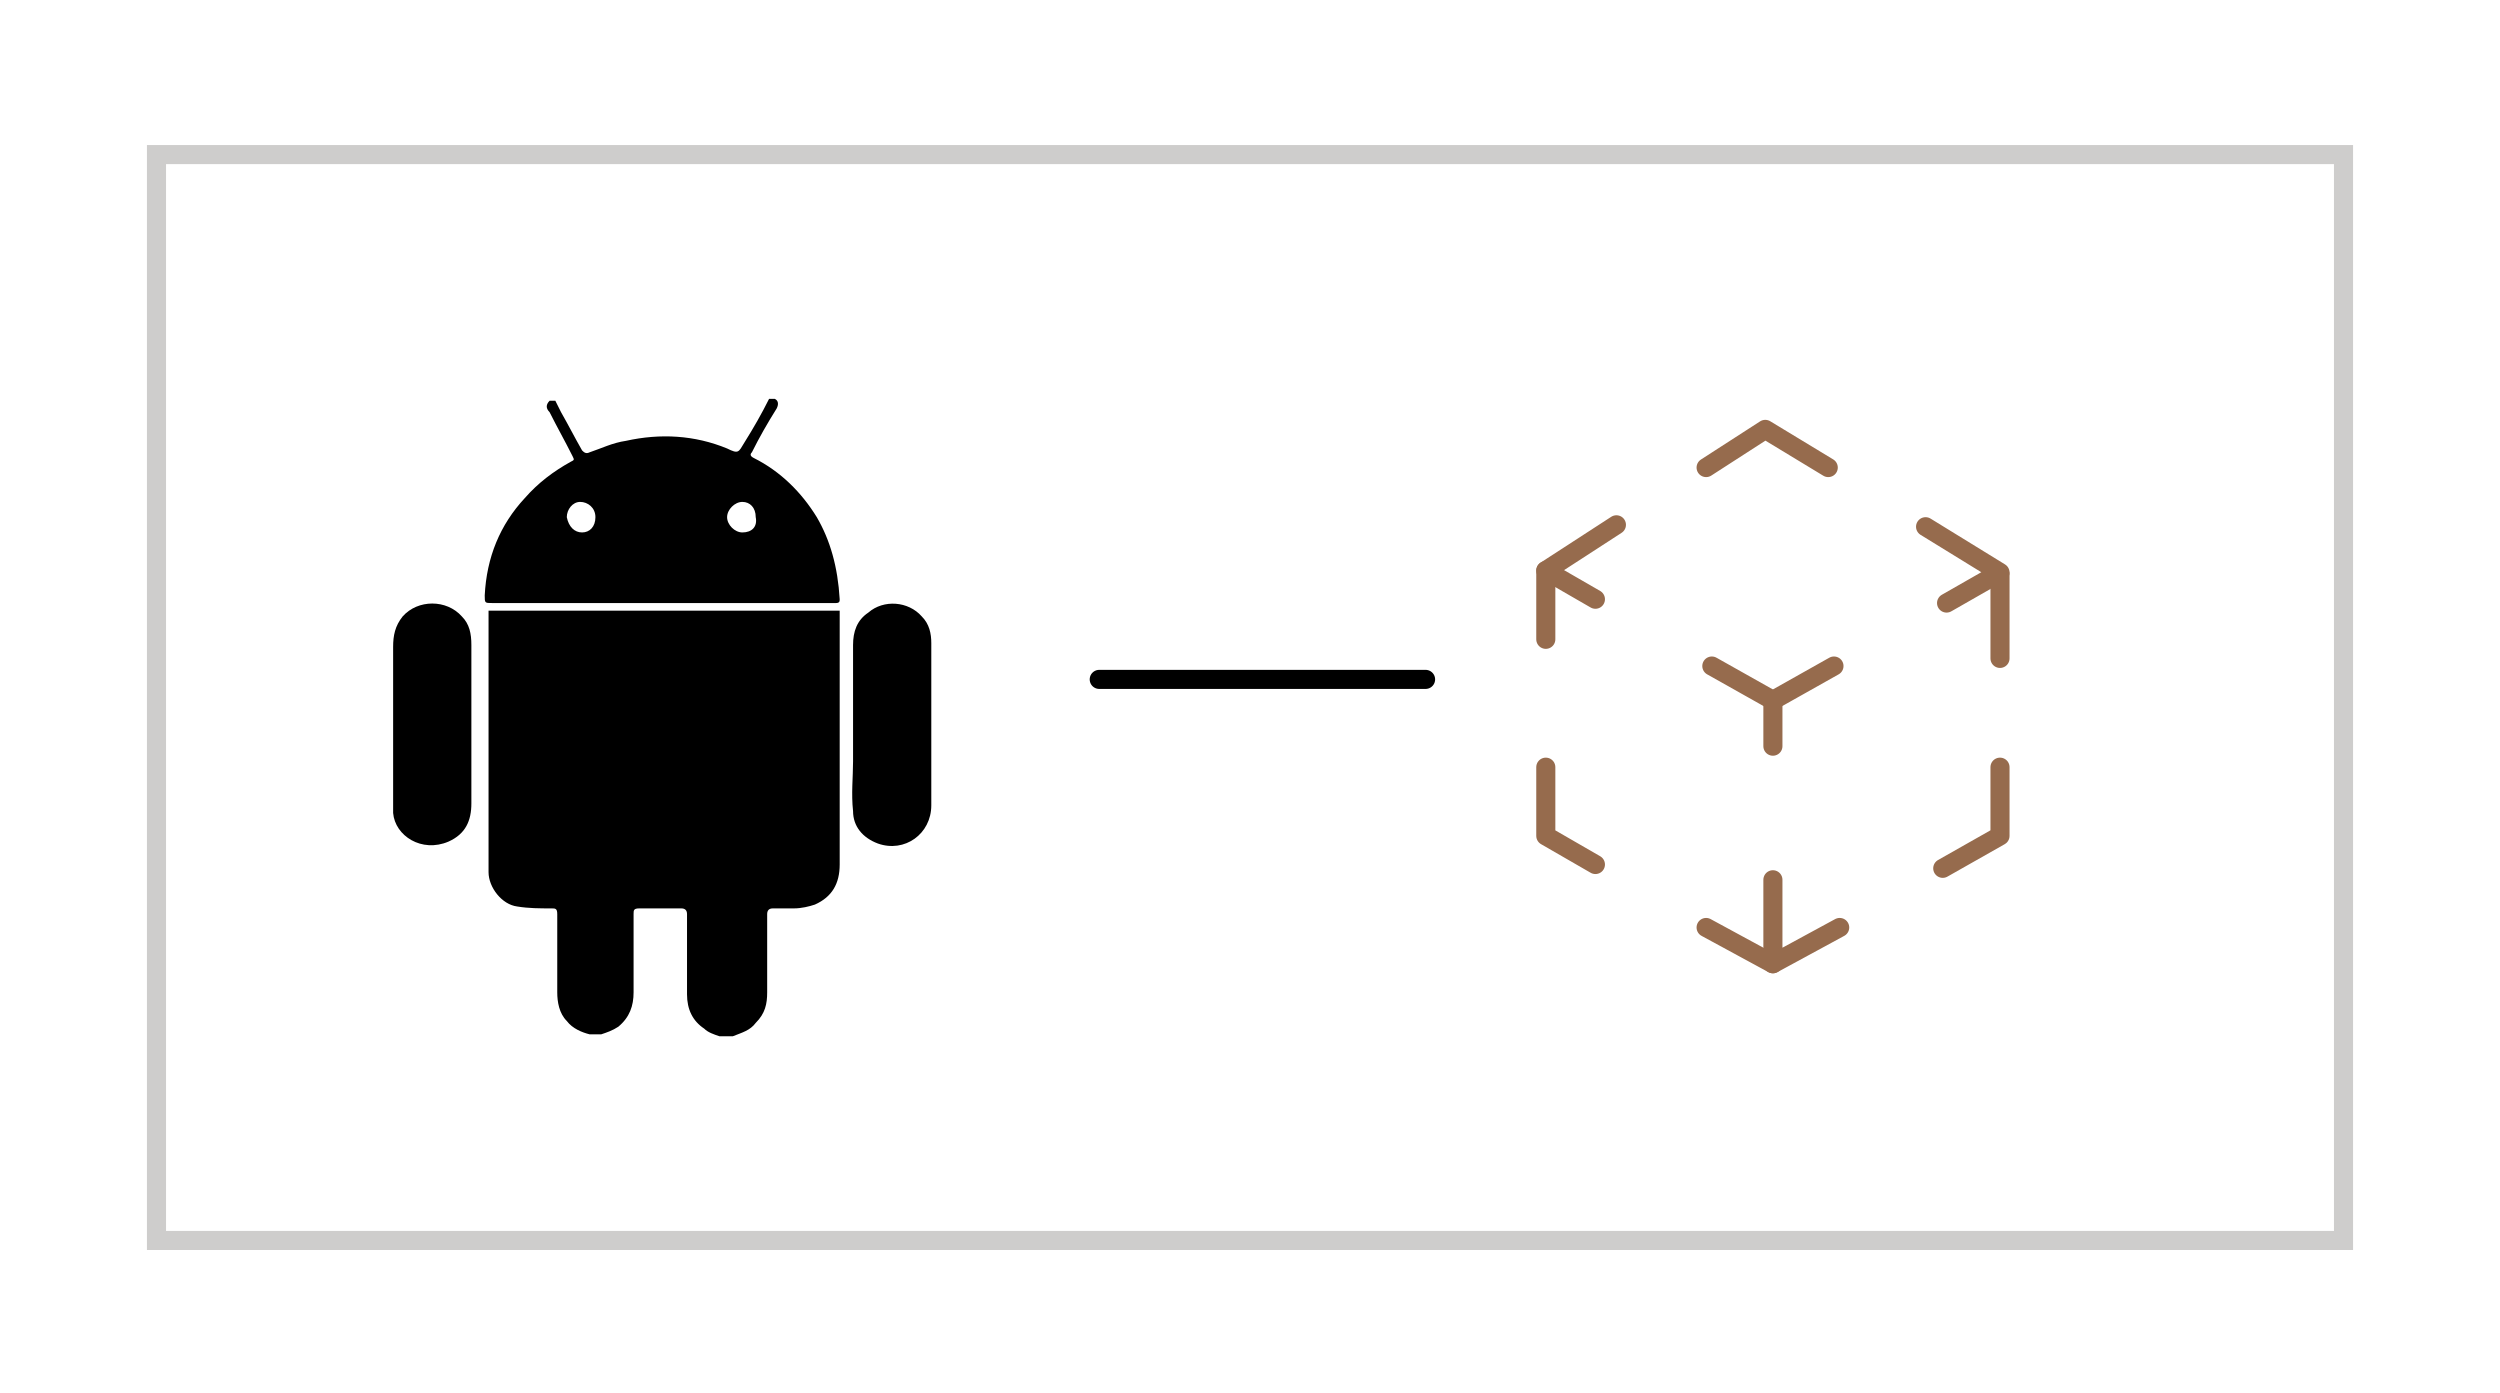 <?xml version="1.0" encoding="utf-8"?>
<!-- Generator: Adobe Illustrator 21.1.0, SVG Export Plug-In . SVG Version: 6.00 Build 0)  -->
<svg version="1.1" id="Layer_1" xmlns="http://www.w3.org/2000/svg" xmlns:xlink="http://www.w3.org/1999/xlink" x="0px" y="0px"
	 viewBox="0 0 131 73" style="enable-background:new 0 0 131 73;" xml:space="preserve">
<style type="text/css">
	.st0{fill:none;stroke:#966B4D;stroke-linecap:round;stroke-linejoin:round;stroke-miterlimit:10;}
	.st1{fill:none;stroke:#000000;stroke-linecap:round;stroke-linejoin:round;stroke-miterlimit:10;}
	.st2{fill:none;stroke:#CECDCC;stroke-miterlimit:10;}
</style>
<g>
	<g>
		<g>
			<polyline class="st0" points="104.8,40.2 104.8,43.8 101.8,45.5 			"/>
			<line class="st0" x1="104.8" y1="30.1" x2="104.8" y2="34.5"/>
			<line class="st0" x1="92.9" y1="36.7" x2="96.1" y2="34.9"/>
			<polyline class="st0" points="96.4,48.6 92.9,50.5 92.9,46.1 			"/>
			<line class="st0" x1="81" y1="29.9" x2="81" y2="33.5"/>
			<line class="st0" x1="92.9" y1="39.1" x2="92.9" y2="36.7"/>
			<line class="st0" x1="89.4" y1="48.6" x2="92.9" y2="50.5"/>
			<polyline class="st0" points="81,40.2 81,43.8 83.6,45.3 			"/>
			<polyline class="st0" points="89.4,24.5 92.5,22.5 95.8,24.5 			"/>
			<polyline class="st0" points="83.6,31.4 81,29.9 84.7,27.5 			"/>
			<line class="st0" x1="92.9" y1="36.7" x2="89.7" y2="34.9"/>
			<polyline class="st0" points="100.9,27.6 104.8,30 102,31.6 			"/>
		</g>
	</g>
	<line class="st1" x1="57.6" y1="35.6" x2="74.7" y2="35.6"/>
	<rect x="8.2" y="8.1" class="st2" width="114.6" height="56.9"/>
	<g id="pktZnO_1_">
		<g>
			<path d="M30.9,54.2c-0.4-0.1-0.9-0.3-1.2-0.7c-0.4-0.4-0.5-1-0.5-1.5c0-1.4,0-2.7,0-4.1c0-0.3-0.1-0.3-0.3-0.3
				c-0.6,0-1.2,0-1.8-0.1c-0.8-0.1-1.5-1-1.5-1.8c0-0.3,0-0.5,0-0.8c0-4.2,0-8.3,0-12.5c0-0.1,0-0.2,0-0.4c6.1,0,12.3,0,18.4,0
				c0,0.1,0,0.2,0,0.3c0,4.3,0,8.6,0,13c0,1-0.4,1.7-1.3,2.1c-0.3,0.1-0.7,0.2-1.1,0.2c-0.4,0-0.7,0-1.1,0c-0.2,0-0.3,0.1-0.3,0.3
				c0,1.4,0,2.7,0,4.1c0,0.6-0.1,1.1-0.6,1.6c-0.3,0.4-0.7,0.5-1.2,0.7c-0.2,0-0.5,0-0.7,0c-0.3-0.1-0.6-0.2-0.8-0.4
				c-0.6-0.4-0.9-1-0.9-1.8c0-1.4,0-2.8,0-4.2c0-0.2-0.1-0.3-0.3-0.3c-0.7,0-1.4,0-2.2,0c-0.3,0-0.3,0.1-0.3,0.3c0,1.4,0,2.8,0,4.1
				c0,0.7-0.2,1.3-0.8,1.8c-0.3,0.2-0.6,0.3-0.9,0.4C31.4,54.2,31.1,54.2,30.9,54.2z"/>
			<path d="M42.8,27.1c-0.8-1.3-1.9-2.4-3.3-3.1c-0.2-0.1-0.2-0.2-0.1-0.3c0.4-0.8,0.8-1.5,1.3-2.3c0.1-0.2,0.1-0.4-0.1-0.5h-0.3
				c-0.4,0.8-0.8,1.5-1.3,2.3c-0.3,0.5-0.3,0.6-0.9,0.3c-1.7-0.7-3.5-0.8-5.3-0.4c-0.7,0.1-1.3,0.4-1.9,0.6c-0.2,0.1-0.3,0-0.4-0.1
				c-0.4-0.7-0.7-1.3-1.1-2c-0.1-0.2-0.2-0.4-0.3-0.6h-0.3c-0.2,0.2-0.2,0.4,0,0.6c0.4,0.8,0.8,1.5,1.2,2.3c0.1,0.2,0.1,0.2-0.1,0.3
				c-0.9,0.5-1.7,1.1-2.4,1.9c-1.3,1.4-2,3.1-2.1,5.1c0,0.4,0,0.4,0.4,0.4c5.9,0,11.8,0,17.7,0c0.1,0,0.2,0,0.3,0
				c0.2,0,0.2-0.1,0.2-0.2C43.9,29.7,43.5,28.3,42.8,27.1z M30.5,27.9c-0.4,0-0.7-0.3-0.8-0.8c0-0.4,0.3-0.8,0.7-0.8
				c0.4,0,0.8,0.3,0.8,0.8C31.2,27.6,30.9,27.9,30.5,27.9z M38.9,27.9c-0.4,0-0.8-0.4-0.8-0.8c0-0.4,0.4-0.8,0.8-0.8
				c0.4,0,0.7,0.3,0.7,0.8C39.7,27.6,39.4,27.9,38.9,27.9z"/>
			<path d="M44.7,38c0-1.4,0-2.8,0-4.2c0-0.7,0.2-1.3,0.8-1.7c0.8-0.7,2.1-0.6,2.8,0.2c0.4,0.4,0.5,0.9,0.5,1.4c0,2.8,0,5.6,0,8.5
				c0,1.5-1.4,2.5-2.8,2c-0.8-0.3-1.3-0.9-1.3-1.7c-0.1-0.9,0-1.8,0-2.6C44.7,39.3,44.7,38.6,44.7,38z"/>
			<path d="M24.7,38c0,1.4,0,2.8,0,4.1c0,0.9-0.3,1.6-1.2,2c-1.4,0.6-2.8-0.3-2.9-1.5c0-0.2,0-0.5,0-0.7c0-2.7,0-5.4,0-8
				c0-0.6,0.1-1.1,0.5-1.6c0.8-0.9,2.3-0.9,3.1,0c0.4,0.4,0.5,0.9,0.5,1.5C24.7,35.2,24.7,36.6,24.7,38z"/>
		</g>
	</g>
</g>
</svg>
